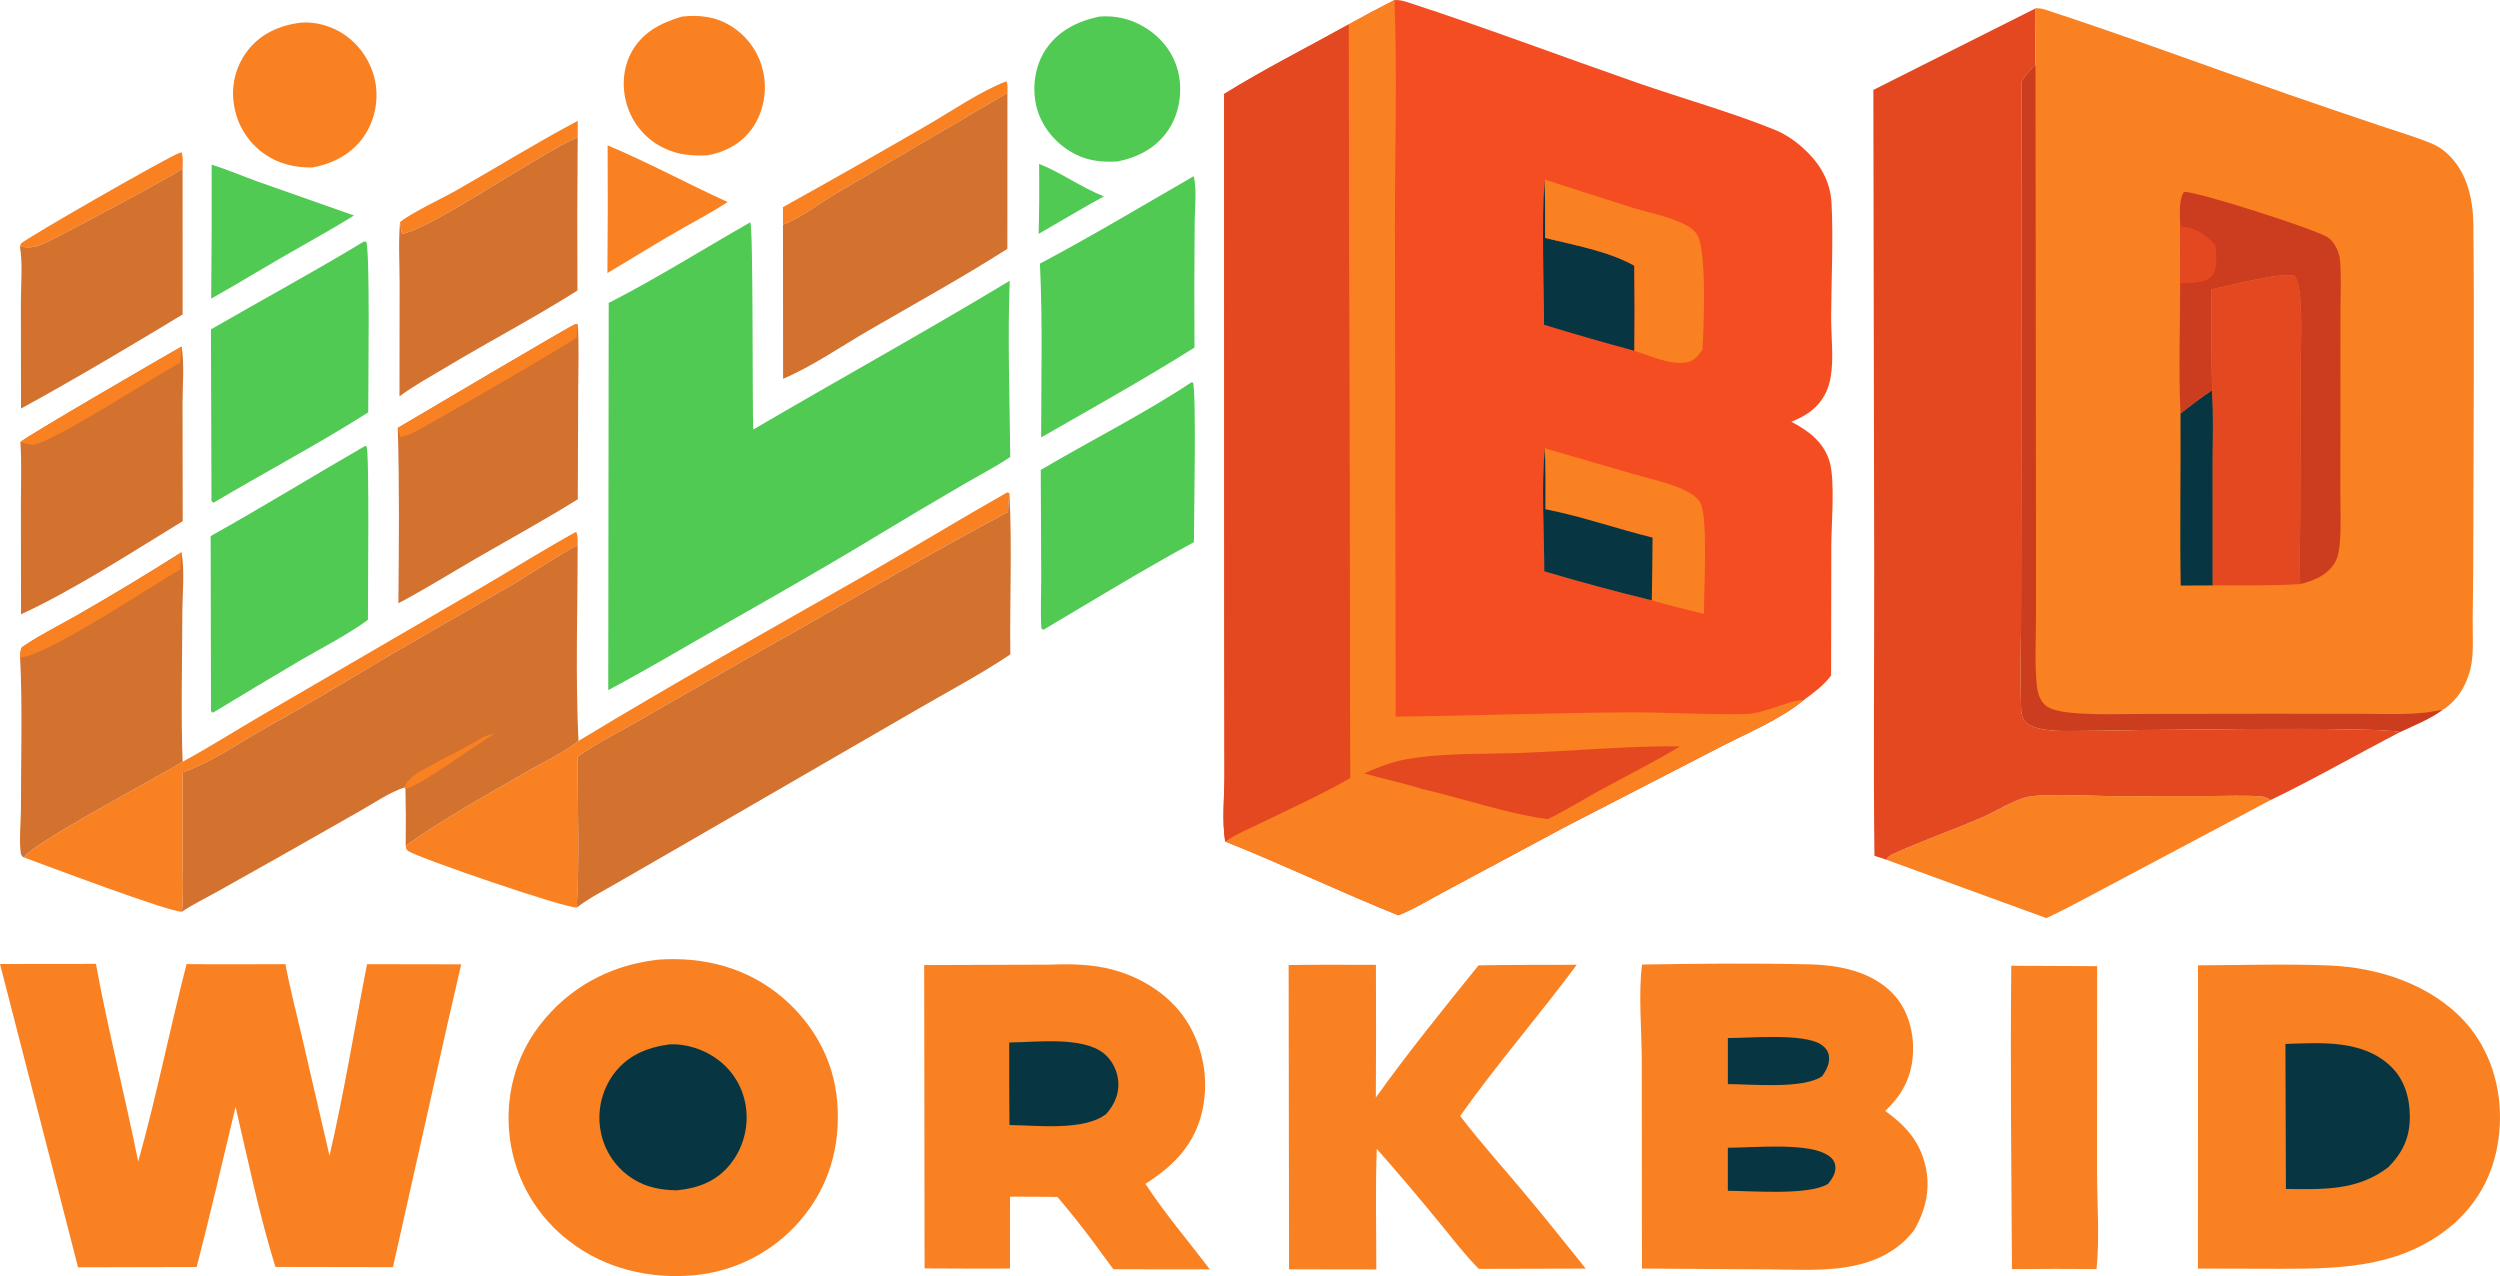 <?xml version="1.0" encoding="UTF-8"?>
<svg id="Layer_1" data-name="Layer 1" xmlns="http://www.w3.org/2000/svg" viewBox="0 0 1806.23 921.95">
  <defs>
    <style>
      .cls-1 {
        fill: #e44820;
      }

      .cls-1, .cls-2, .cls-3, .cls-4, .cls-5, .cls-6, .cls-7 {
        stroke-width: 0px;
      }

      .cls-2 {
        fill: #50ca53;
      }

      .cls-3 {
        fill: #073642;
      }

      .cls-4 {
        fill: #f44d22;
      }

      .cls-5 {
        fill: #cc3c1f;
      }

      .cls-6 {
        fill: #f98122;
      }

      .cls-7 {
        fill: #d3712f;
      }
    </style>
  </defs>
  <path class="cls-2" d="M750.74,118.51c13.43,4.78,30.75,17.07,46.8,23.4-6.05,3.2-11.97,6.72-17.93,10.09l-29.21,16.96c.45-16.82.56-33.63.34-50.45Z"/>
  <path class="cls-6" d="M14.39,178.14l.74-2.16c4.74-4.5,106.25-62.66,114.43-65.46.37-.13.75-.21,1.12-.31l.29-.44c1.63,3.56.97,8.14.95,12.04-3.37,3.36-90.7,50.03-100.14,54.12-3.57,1.55-7.73,2.91-11.65,2.83-1.94-.04-3.83-.33-5.74-.61Z"/>
  <path class="cls-6" d="M417.42,87.31l-.04,11.77c-27.32,11.67-107.18,67.17-126.97,69.81-.69-2.79-1.02-5.6-1.38-8.45,7.41-6.24,30.15-16.95,40.29-22.7,29.44-16.68,58.2-34.59,88.09-50.44Z"/>
  <path class="cls-6" d="M565.65,149.66c34.86-19.38,69.55-39.07,104.06-59.07,17.73-10.25,38.43-24.6,57.37-31.84,1.25,2.47.79,5.64.8,8.39l-123.64,72.54c-12.3,7.1-25.35,17.66-38.53,22.65l-.05-12.66Z"/>
  <path class="cls-6" d="M439.01,105.02c29.27,12.3,57.77,27.78,86.73,40.96-10,6.55-20.69,12.21-31.08,18.12-18.85,10.53-37.18,22.22-55.81,33.16.29-30.74.34-61.49.16-92.23Z"/>
  <path class="cls-2" d="M152.94,118.98c11.37,3.53,22.52,8.35,33.74,12.39l69.1,24.33c-12.34,7.67-25.02,14.78-37.64,21.99-22.06,12.34-43.5,25.72-65.55,38.05.31-32.25.42-64.51.34-96.76Z"/>
  <path class="cls-6" d="M492.76,11.96c12.71-1.35,24.41.02,35.47,6.9.73.45,1.44.92,2.14,1.41.7.49,1.39.99,2.07,1.51.68.52,1.34,1.06,1.99,1.62.65.55,1.29,1.12,1.91,1.71.62.59,1.23,1.19,1.82,1.8.59.62,1.17,1.25,1.73,1.89.56.65,1.11,1.3,1.63,1.98.53.67,1.04,1.36,1.54,2.05.49.7.97,1.41,1.43,2.13.46.72.9,1.45,1.32,2.2.42.74.83,1.5,1.22,2.26.39.76.75,1.54,1.1,2.32s.68,1.57.98,2.37c.31.8.6,1.6.87,2.41.27.81.52,1.63.74,2.45.23.82.43,1.65.62,2.49,3.11,13.68.48,28.99-7.44,40.62-7.8,11.44-19.27,17.53-32.55,20.16-11.02.48-20.97-.24-31.15-5.04-.77-.36-1.53-.73-2.28-1.13-.75-.4-1.49-.81-2.22-1.24-.73-.43-1.45-.88-2.16-1.35-.71-.47-1.4-.95-2.09-1.46s-1.35-1.02-2.01-1.56c-.66-.54-1.3-1.09-1.93-1.66-.63-.57-1.24-1.15-1.84-1.75-.6-.6-1.19-1.21-1.75-1.84-.57-.63-1.12-1.27-1.66-1.93-.54-.66-1.06-1.32-1.56-2.01-.5-.68-.99-1.38-1.46-2.08-.47-.71-.92-1.43-1.35-2.15-.43-.73-.85-1.47-1.24-2.22-.4-.75-.77-1.51-1.13-2.28-.36-.77-.7-1.55-1.02-2.33-.32-.79-.62-1.58-.9-2.38-4.38-12.54-4.06-27.15,2.07-39.06,7.83-15.23,21.46-22.14,37.09-26.83Z"/>
  <path class="cls-6" d="M217.26,16.36c10.56-.9,22.13,2.43,30.94,8.24.75.5,1.48,1.02,2.2,1.55.72.53,1.43,1.09,2.12,1.66.69.57,1.37,1.16,2.03,1.76.66.6,1.31,1.22,1.94,1.86.63.64,1.25,1.29,1.84,1.96.6.67,1.18,1.35,1.75,2.04.56.7,1.11,1.41,1.64,2.13.53.72,1.04,1.46,1.53,2.21.49.75.97,1.51,1.42,2.28.46.77.89,1.56,1.31,2.35.42.79.81,1.6,1.19,2.41.38.81.73,1.64,1.06,2.47.34.83.65,1.67.94,2.52.29.85.57,1.7.82,2.56.25.86.48,1.73.69,2.6.21.87.39,1.75.56,2.63,2.39,13.48-.66,28.06-8.55,39.28-8.9,12.65-22.15,19.33-36.97,22.14-12.84.1-24.39-2.51-35.06-10.05-.72-.51-1.42-1.04-2.11-1.59-.69-.55-1.37-1.11-2.03-1.69-.66-.58-1.31-1.18-1.94-1.79-.63-.61-1.25-1.24-1.85-1.89-.6-.64-1.18-1.3-1.75-1.97-.57-.67-1.12-1.36-1.65-2.06-.53-.7-1.05-1.41-1.55-2.14-.5-.73-.98-1.46-1.44-2.21-.46-.75-.9-1.51-1.33-2.28-.42-.77-.83-1.55-1.21-2.35-.39-.79-.75-1.59-1.1-2.4-.34-.81-.67-1.63-.97-2.45-.3-.83-.59-1.66-.85-2.5-.26-.84-.51-1.69-.73-2.54-.22-.85-.42-1.71-.6-2.57-.18-.86-.34-1.73-.47-2.6-.14-.83-.26-1.67-.36-2.51-.1-.84-.18-1.68-.23-2.53-.06-.84-.09-1.69-.11-2.54-.02-.85,0-1.69.02-2.54.03-.85.08-1.69.15-2.53.07-.84.16-1.69.27-2.52.11-.84.25-1.67.4-2.51.15-.83.33-1.66.53-2.48.2-.82.41-1.64.65-2.46.24-.81.5-1.62.77-2.42.28-.8.57-1.59.89-2.38.32-.79.65-1.56,1.01-2.33.36-.77.73-1.53,1.13-2.28.39-.75.81-1.49,1.24-2.22.43-.73.88-1.45,1.35-2.15.47-.71.95-1.4,1.45-2.08,9.6-13,23.49-19.05,39.03-21.12Z"/>
  <path class="cls-2" d="M794.35,11.95c11.81-.83,22.55,1.63,32.72,7.8,11.99,7.28,20.99,18.61,24.19,32.37,3.28,14.12.91,29.9-7.28,41.97-8.76,12.9-21.64,19.5-36.51,22.58-12.73.69-23.36-.59-34.53-7.46-12.21-7.51-21.57-19.8-24.49-33.93-2.74-13.29-.54-27.98,6.99-39.37,9.17-13.86,23.21-20.61,38.9-23.95Z"/>
  <path class="cls-6" d="M131.94,550.38c19.65-10.7,38.76-22.88,58.12-34.15l157.52-91.69c22.89-13.33,45.49-27.56,68.67-40.33,1.43,3.15,1.08,6.14,1.1,9.55-16.84,9.04-32.62,20.12-49.15,29.76l-79.78,45.9c-31.3,18.43-62.02,37.3-93.81,54.92-20.35,11.28-40.55,26-62.58,33.57l-.08,64.35c0,12,.67,24.49-.48,36.44-8.13.7-100.55-34.21-114.18-39.24,6.41-10.45,98.47-58.95,114.65-69.08Z"/>
  <path class="cls-6" d="M417.96,535.32c68.11-41.3,137.87-80.22,207.04-119.72,34.42-19.66,68.27-40.35,102.75-59.87l1.59.6c-.59,4.52-.9,8.96-1.05,13.51-62.19,33.16-122.99,69.19-184.47,103.62l-85.08,48.75c-13.73,7.98-28.6,15.19-41.4,24.55-.15,36.01,1.57,73.01-.64,108.92-8.04.67-113.47-35.5-121.59-40.71-1.95-1.25-1.53-1.85-2.01-3.99,27.34-19.42,57.95-36.29,86.95-53.11,12.23-7.09,26.95-13.74,37.91-22.56Z"/>
  <path class="cls-7" d="M14.39,178.14c1.91.28,3.81.57,5.74.61,3.92.08,8.08-1.28,11.65-2.83,9.44-4.09,96.76-50.76,100.14-54.12l.03,105.4c-38.45,23.26-77.36,46.39-116.77,67.99l-.1-77.41c0-12.58,1.43-27.34-.69-39.64Z"/>
  <path class="cls-2" d="M860.85,276.2l1.07.24c2.58,6.15.67,100.26.66,115.26-36.77,20-72.62,41.88-108.61,63.25l-1.56-.66c-.83-12.34-.09-25.12-.14-37.52l-.33-77.23c36.07-21.38,73.96-40.16,108.91-63.35Z"/>
  <path class="cls-6" d="M1362.69,621.07c1.49-2.05,2.64-2.97,4.95-4.03,20.79-9.43,42.65-17.13,63.69-26.12,10-4.27,23.62-12.96,33.83-15.16,12.35-2.66,47.54-.55,61.89-.56l69.22-.06c12.08,0,24.49-.59,36.52.19,3.14.2,5.05,1.06,7.71,2.68l-115.62,61.37c-15.34,8.01-30.71,16.69-46.41,23.94l-115.79-42.25Z"/>
  <path class="cls-6" d="M1453.13,697.75l62.04.28-.08,147.22c-.01,23.47,1.96,48.34-.35,71.63-20.38-.18-40.75-.16-61.13.06-.45-73.01-1.22-146.19-.49-219.19Z"/>
  <path class="cls-2" d="M862.46,127.29c2.44,9.93.69,24.11.68,34.63-.31,29.73-.35,59.46-.13,89.2-36.19,22.74-73.72,43.65-110.8,64.91,0-41.69,1.14-83.94-.87-125.56,37.62-19.93,74.24-41.93,111.12-63.18Z"/>
  <path class="cls-2" d="M262.95,174.48l1.59.17c2.94,5,1.46,106.64,1.5,123.28-36.36,23.09-74.78,43.29-111.8,65.31l-1.45-1.29-.38-123.98c36.78-21.25,74.22-41.48,110.55-63.49Z"/>
  <path class="cls-7" d="M289.04,160.45c.36,2.85.68,5.66,1.38,8.45,19.79-2.65,99.65-58.15,126.97-69.81-.33,36.94-.4,73.88-.2,110.82-30.79,19.48-63.34,36.5-94.62,55.24-11.34,6.79-23.33,13.35-33.95,21.18l.09-81.78c-.01-14.55-.96-29.66.33-44.11Z"/>
  <path class="cls-2" d="M263.72,322.25l1.07.15c2.27,3.81.91,111.64,1.04,125.45-15.18,11.01-32.53,19.8-48.76,29.22-21.1,12.44-42.12,25.02-63.05,37.74-.89,0-.26.07-1.6-1.04l-.22-126.47c37.53-20.93,74.26-43.59,111.52-65.04Z"/>
  <path class="cls-7" d="M14.75,319.4c3.03-3.43,103.72-61.8,116.46-69.03,2.13,13.07.66,28.17.67,41.52l.14,84.64c-36.72,22.39-78.04,49.35-116.82,67.3l-.1-79.82c-.02-14.77.61-29.87-.36-44.6Z"/>
  <path class="cls-6" d="M14.75,319.4c3.03-3.43,103.72-61.8,116.46-69.03-.4,3.85-.73,7.62-.8,11.5-20.9,11.55-88.67,55.33-105.14,59.23-3.07.73-7.51-.89-10.53-1.69Z"/>
  <path class="cls-7" d="M287.39,309.16c12.57-7.38,126.27-74.71,128.32-74.97.57-.07,1.14.17,1.72.26,1,15.72.35,31.76.31,47.52l-.3,78.74c-23.52,14.66-47.92,28-71.91,41.86-19.15,11.06-38.16,22.98-57.7,33.27.39-42.15.82-84.55-.44-126.68Z"/>
  <path class="cls-6" d="M287.39,309.16c12.57-7.38,126.27-74.71,128.32-74.97.57-.07,1.14.17,1.72.26-.49,3.1-.76,5.86-.63,9-2.1,3.1-104.55,62.14-116.3,68.15-3.7,1.89-7.28,3.42-11.38,4.24l-1.73-6.68Z"/>
  <path class="cls-7" d="M131.12,399.02c2.48,13.58.64,29.84.62,43.8-.06,35.74-1.11,71.84.21,107.55-16.17,10.14-108.23,58.63-114.65,69.08l-.93-.42c-.4-.63-1.05-1.16-1.2-1.9-1.58-7.9-.03-24.38-.04-32.96-.06-36.25,1.21-73.05-.6-109.2.05-1.87.13-3.56.52-5.4.4-1.94.89-2.02,2.55-3.14,12.09-8.17,25.86-14.88,38.56-22.18,25.32-14.53,50.32-29.61,74.97-45.24Z"/>
  <path class="cls-6" d="M14.52,474.98c.05-1.87.13-3.56.52-5.4.4-1.94.89-2.02,2.55-3.14,12.09-8.17,25.86-14.88,38.56-22.18,25.32-14.53,50.32-29.61,74.97-45.24-.35,4.13-.67,8.22-.76,12.36-22.11,12.53-96.27,62.53-115.84,63.6Z"/>
  <path class="cls-7" d="M565.7,162.32c13.18-4.98,26.23-15.54,38.53-22.65l123.64-72.54-.06,112.66c-32.64,20.81-66.91,39.6-100.39,59.06-19.85,11.53-40.64,25.88-61.65,34.83l-.07-111.36Z"/>
  <path class="cls-6" d="M1068.19,697.47c23.64-.5,47.34-.28,70.99-.4-27.36,36.87-57.7,71.74-84.22,109.2,15.15,19.94,32.5,38.88,48.48,58.25,14.38,17.05,28.18,34.71,42.24,52.03l-77.24.2c-9.86-9.78-18.38-21.15-27.23-31.86-15.14-18.59-30.65-36.87-46.51-54.85-1.05,28.94-.31,58.14-.33,87.12l-63.04-.09-.3-219.82c20.99-.41,42.06-.13,63.06-.18.16,31.96.14,63.92-.06,95.88,23.36-32.67,48.96-64.21,74.17-95.48Z"/>
  <path class="cls-7" d="M728.28,369.84c.15-4.56.46-8.99,1.05-13.51,1.95,38.62.15,77.77.62,116.48-22.85,15.3-47.75,28.25-71.49,42.18l-161.6,93.5-49.85,28.73c-10.12,5.85-21.03,11.38-30.33,18.48,2.21-35.91.49-72.91.64-108.92,12.8-9.36,27.68-16.57,41.4-24.55l85.08-48.75c61.48-34.43,122.28-70.46,184.47-103.62Z"/>
  <path class="cls-7" d="M132.03,557.91c22.03-7.57,42.24-22.3,62.58-33.57,31.79-17.61,62.51-36.49,93.81-54.92l79.78-45.9c16.53-9.64,32.31-20.71,49.15-29.76,0,46.98-1.67,94.66.6,141.56-10.96,8.82-25.68,15.47-37.91,22.56-29,16.82-59.61,33.69-86.95,53.11.23-13.66.18-27.31-.15-40.97l-.58-1.17c-11.12,3.72-22.36,11.46-32.59,17.26l-56.72,32.23-46.96,26.37c-8.13,4.55-16.96,8.75-24.61,13.99,1.15-11.95.48-24.44.48-36.44l.08-64.35Z"/>
  <path class="cls-6" d="M292.35,568.85c1.92-6.93,10.83-11.3,16.76-14.64,11.95-6.74,24.66-12.49,36.36-19.6,3.01-1.83,8.26-4.39,11.79-4.33-14.49,8.21-51.94,36.55-64.33,39.75l-.58-1.17Z"/>
  <path class="cls-6" d="M758.08,696.94c13.31-.52,26.91-.4,40.01,2.28,22.94,4.69,45.59,17.71,58.63,37.52.77,1.18,1.51,2.38,2.22,3.6.71,1.22,1.39,2.46,2.04,3.71.65,1.25,1.27,2.52,1.86,3.8.59,1.28,1.14,2.58,1.67,3.89.52,1.31,1.02,2.63,1.47,3.97.46,1.33.88,2.68,1.28,4.03.39,1.36.75,2.72,1.08,4.09.33,1.37.62,2.75.88,4.14.26,1.39.48,2.78.68,4.18.19,1.4.35,2.8.47,4.2.12,1.41.21,2.81.26,4.22s.07,2.82.06,4.23-.07,2.82-.15,4.23c-.08,1.41-.2,2.81-.36,4.21-.15,1.4-.34,2.8-.56,4.2-.22,1.39-.48,2.78-.76,4.16-5.49,25.22-20.28,40.18-41.3,53.71,13.93,21.36,31.08,41.43,46.55,61.79l-69.7-.06-14.8-20.14c-8.22-10.96-16.75-21.66-25.6-32.11-11.41-.22-22.85-.14-34.27-.21l-.05,51.91c-20.55.23-41.14-.05-61.69-.08l-.29-219.16,90.4-.31Z"/>
  <path class="cls-3" d="M729.15,753.18c19.09-.13,52.69-4.59,68.24,7.81,6.33,5.04,10.16,13.04,10.6,21.09.48,8.77-3.05,16.22-8.67,22.69-16.03,12.57-50.36,8.23-69.98,8.07-.2-19.89-.26-39.77-.19-59.66Z"/>
  <path class="cls-6" d="M1186.38,696.87c40.17-.66,80.85-1.05,121.01-.13,21.76.5,45.7,5.26,61.05,22.08,10.16,11.13,14.27,26.72,13.7,41.57-.66,17.13-7.66,30.7-20.1,42.23,13.83,10.01,24.06,20.64,28.6,37.76,4.59,17.32,1.02,33.38-7.75,48.52-1.67,2.1-3.44,4.12-5.31,6.04-9.9,10.1-22.51,15.95-36.16,19.12-20.62,4.8-43.02,3.12-64.06,3.04l-91.06-.57-.14-150.42c-.04-21.97-2.54-47.82.22-69.24Z"/>
  <path class="cls-3" d="M1248.35,829.24c18.26-.08,53.99-3.5,69.54,3.92,3.53,1.69,7.15,4.18,7.98,8.3,1.07,5.34-1.91,9.9-5.06,13.84-13.72,8.57-54.75,5.12-72.46,5.02v-31.09Z"/>
  <path class="cls-3" d="M1248.34,749.97c16.2.07,54.45-3.6,67.23,4.61,2.93,1.88,5.13,4.45,5.76,7.98.99,5.62-1.77,10.58-4.84,15.01-13.61,9.47-51.38,5.7-68.13,5.68v-33.28Z"/>
  <path class="cls-6" d="M1588.02,697.45c31.63-.11,63.65-1.2,95.24.12,35.38,1.47,73.13,13.81,97.54,40.56,18.33,20.1,26.67,47.77,25.29,74.74-1.42,27.7-11.81,51.8-32.36,70.53-36.38,31.92-80.06,33.35-125.96,33.28l-59.78-.15.04-219.08Z"/>
  <path class="cls-3" d="M1651.2,754.23c25.81-.79,55.65-3.25,76,16.1,10.09,9.6,13.86,22.88,13.89,36.48.04,15.05-5.23,26.07-15.61,36.55-22.56,17.13-46.97,15.9-73.93,15.66l-.35-104.79Z"/>
  <path class="cls-6" d="M473.63,693.56c.76-.11,1.52-.21,2.29-.26,32.59-2.18,63.79,5.77,89.05,27.1,22.78,19.23,37.52,45.73,39.93,75.61,2.56,31.77-5.73,61.13-26.51,85.54-1.2,1.4-2.43,2.77-3.69,4.11-1.26,1.34-2.56,2.65-3.88,3.93-1.33,1.28-2.68,2.53-4.07,3.74-1.39,1.21-2.8,2.39-4.24,3.54-1.44,1.15-2.91,2.26-4.41,3.33-1.5,1.08-3.02,2.11-4.56,3.12-1.55,1-3.12,1.97-4.71,2.89-1.59.93-3.21,1.82-4.84,2.67-1.63.85-3.29,1.66-4.96,2.43-1.67.77-3.37,1.5-5.07,2.19-1.71.69-3.43,1.34-5.17,1.94-1.74.61-3.49,1.17-5.26,1.69-1.77.52-3.55,1-5.34,1.44-1.79.44-3.59.83-5.4,1.18-1.81.35-3.63.66-5.45.92-1.82.26-3.65.48-5.49.66-32.13,2.93-64.14-4.41-90.06-24.21-1.46-1.1-2.89-2.24-4.3-3.41s-2.78-2.38-4.13-3.62c-1.34-1.24-2.66-2.51-3.94-3.82-1.28-1.3-2.53-2.64-3.75-4.01-1.22-1.37-2.4-2.76-3.55-4.19-1.15-1.42-2.26-2.88-3.34-4.36-1.08-1.48-2.12-2.98-3.12-4.51-1-1.53-1.97-3.08-2.89-4.66-.93-1.58-1.81-3.18-2.66-4.8-.85-1.62-1.65-3.26-2.42-4.92-.77-1.66-1.49-3.34-2.17-5.04s-1.33-3.41-1.92-5.14c-.6-1.73-1.16-3.47-1.67-5.23-.51-1.76-.98-3.52-1.41-5.3-.43-1.78-.81-3.57-1.15-5.37-.34-1.8-.63-3.6-.88-5.41-3.99-29.75,3.31-59.24,21.75-82.99,20.84-26.84,49.85-42.57,83.4-46.77Z"/>
  <path class="cls-3" d="M483.22,754.61c12.38-.81,25.67,3.61,35.51,11.02.69.52,1.37,1.05,2.04,1.61.67.55,1.32,1.12,1.95,1.71.64.58,1.26,1.18,1.87,1.8.61.62,1.2,1.25,1.77,1.89.58.65,1.13,1.31,1.68,1.98.54.67,1.07,1.36,1.57,2.06.51.7,1,1.41,1.47,2.14.47.73.92,1.46,1.36,2.21.43.75.85,1.5,1.25,2.27.4.77.77,1.55,1.13,2.34.36.79.69,1.58,1.01,2.39.32.8.61,1.62.89,2.44.28.82.53,1.64.76,2.48.23.83.45,1.67.64,2.51.19.84.36,1.69.51,2.54.15.85.28,1.71.38,2.57.11.89.2,1.79.27,2.68.07.9.11,1.79.14,2.69.02.9.03,1.8,0,2.7-.02.9-.07,1.8-.13,2.7s-.15,1.79-.26,2.68c-.11.89-.24,1.78-.4,2.67-.15.89-.33,1.77-.53,2.64-.2.88-.42,1.75-.66,2.62-.24.87-.5,1.73-.79,2.58-.28.85-.59,1.7-.92,2.54-.33.84-.68,1.67-1.04,2.49-.37.82-.75,1.63-1.16,2.43-.41.8-.84,1.59-1.29,2.37-.45.78-.91,1.55-1.4,2.31-.49.76-.99,1.5-1.51,2.23-.52.73-1.07,1.45-1.62,2.16-10.07,12.52-23.25,17.4-38.73,18.94-11.31-.23-21.58-1.97-31.37-8.08-.76-.47-1.51-.96-2.24-1.47-.74-.51-1.46-1.04-2.16-1.58-.71-.55-1.4-1.11-2.08-1.69-.68-.58-1.34-1.18-1.99-1.8-.65-.62-1.28-1.25-1.89-1.9-.61-.65-1.21-1.31-1.79-1.99-.58-.68-1.14-1.37-1.68-2.08-.54-.71-1.07-1.43-1.58-2.17-.51-.74-.99-1.48-1.46-2.25-.47-.76-.91-1.54-1.34-2.32-.43-.78-.84-1.58-1.22-2.39-.39-.81-.75-1.62-1.09-2.44-.34-.83-.67-1.66-.97-2.5-.3-.84-.58-1.69-.84-2.55-.26-.86-.49-1.72-.7-2.59-.21-.87-.4-1.74-.57-2.62-.17-.89-.32-1.79-.44-2.68-.13-.9-.23-1.8-.31-2.7-.08-.9-.14-1.81-.17-2.72-.03-.91-.04-1.81-.03-2.72.01-.91.05-1.81.11-2.72.06-.91.14-1.81.24-2.71.11-.9.23-1.8.39-2.7.15-.89.32-1.78.52-2.67.2-.89.42-1.77.66-2.64.24-.88.51-1.74.79-2.61.28-.86.59-1.71.92-2.56.33-.85.68-1.68,1.05-2.51.37-.83.76-1.65,1.18-2.46.41-.81.85-1.6,1.3-2.39.45-.79.93-1.56,1.42-2.32.49-.76,1-1.51,1.54-2.25,9.95-13.52,23.94-19.37,40.06-21.6Z"/>
  <path class="cls-6" d="M0,696.48l69.31-.08c8.7,47.84,21.02,95.16,30.53,142.88,13.2-47.07,22.76-95.36,34.95-142.74,23.8.34,47.65.06,71.46.05,3.13,17.14,7.64,34.19,11.59,51.16l20.22,87.21c10.64-45.56,18.07-92.42,27.13-138.35l68.03.11-10.56,45.94-38.75,172.84-84.95-.15c-11.63-37.61-19.85-77.26-28.77-115.64-9.31,38.56-18.13,77.31-28.12,115.7l-85.69.21L0,696.48Z"/>
  <path class="cls-2" d="M542.05,160.63c2.26,3.36,1.39,132.03,2.18,149.7,61.58-36.09,124.17-70.62,185.28-107.48-1.63,42.23.04,85.04.38,127.32-10.99,7.39-23.04,13.55-34.5,20.24-22.02,12.81-43.92,25.82-65.7,39.02-37.26,22.58-75.3,44.04-113.15,65.61-25.62,14.61-51.01,29.78-77.09,43.54l.33-279.69c34.7-17.78,68.34-38.93,102.26-58.26Z"/>
  <path class="cls-1" d="M1470.77,5.99c-.13,13.72-.18,27.45-.15,41.17-3.81,3.29-6.47,6.25-9.16,10.49l-.86,1.34-.18,285.96-.18,104.97c-.07,18.47-.7,37.11-.12,55.56.14,4.41-.22,11.8,2.64,15.38,6.61,8.26,30,7.33,39.74,7.18,24.92-.37,220.13-3.49,231.39.89-31.06,16.18-61.86,33.9-93.38,49.07-2.67-1.62-4.57-2.48-7.71-2.68-12.04-.78-24.45-.2-36.52-.19l-69.22.06c-14.35,0-49.54-2.1-61.89.56-10.21,2.2-23.83,10.89-33.83,15.16-21.04,8.99-42.9,16.69-63.69,26.12-2.32,1.05-3.46,1.98-4.95,4.03l-8.43-2.77c-.84-69.74-.07-139.55-.18-209.3l-.6-344.04,117.3-58.96Z"/>
  <path class="cls-6" d="M1470.77,5.99c2.52-.04,4.48.19,6.88.97,58.66,19.16,116.74,40.82,175.06,61.05,22.18,7.69,44.39,15.26,66.64,22.72,12.4,4.18,25.26,7.95,37.36,12.9,4.46,1.83,8.29,4.4,11.81,7.7,14.14,13.29,18.28,32.75,18.47,51.41.75,71.55.1,143.2,0,214.76,0,23.49-.17,46.98-.5,70.47-.14,10.08.76,21.34-.82,31.24-1.53,9.57-5.92,19.83-12.63,26.82-2.27,2.36-5.29,5.36-8.28,6.79-9.1,6.77-20.63,11.29-30.88,16.1-11.26-4.37-206.47-1.25-231.39-.89-9.74.14-33.12,1.08-39.74-7.18-2.86-3.58-2.5-10.97-2.64-15.38-.59-18.45.05-37.09.12-55.56l.18-104.97.18-285.96.86-1.34c2.69-4.24,5.35-7.21,9.16-10.49-.03-13.72.02-27.45.15-41.17Z"/>
  <path class="cls-3" d="M1598.3,281.84c.94,17.44.4,35.08.39,52.56l.02,88.55-23.17.11c-.7-41.4.15-82.89-.14-124.3,7.49-5.91,14.97-11.61,22.91-16.91Z"/>
  <path class="cls-5" d="M1470.62,47.16l.35,305.9.02,91.95c0,16.51-1.07,34.02.63,50.44.52,5.02,2.15,10.48,6,14.01,4.41,4.05,15.1,5.23,20.96,5.71,16.92,1.39,34.32.66,51.3.64l85.82-.13,70.2.04c15.14.04,30.75.74,45.82-.82,2.38-.24,4.7-.64,7.05-1.06l5.99-1.02c-9.1,6.77-20.63,11.29-30.88,16.1-11.26-4.37-206.47-1.25-231.39-.89-9.74.14-33.12,1.08-39.74-7.18-2.86-3.58-2.5-10.97-2.64-15.38-.59-18.45.05-37.09.12-55.56l.18-104.97.18-285.96.86-1.34c2.69-4.24,5.35-7.21,9.16-10.49Z"/>
  <path class="cls-5" d="M1575.17,163.37c0-6.88-1.43-18.88,2.78-24.7,8.2-.88,96.85,27.54,104.2,33.03,4.67,3.49,7.89,10.24,8.45,15.98,1.14,11.58.37,23.81.37,35.47l-.03,66.03-.06,66.36c-.01,12.68.72,25.83-.56,38.44-.62,6.11-1.7,10.94-5.69,15.78-5.75,6.98-14.27,10.07-22.75,12.24-.72-17.19,0-34.69.06-51.9l.22-100.61c.02-18.33,1.35-37.83-.47-56.04-.51-5.14-1.38-9.46-3.72-14.07-8.32-3.27-48.99,7.41-60.28,9.69.03,24.24-.27,48.54.59,72.77-7.94,5.3-15.43,11-22.91,16.91-1.39-31.15-.2-62.87-.24-94.08l.02-41.3Z"/>
  <path class="cls-1" d="M1575.17,163.37c10.23,1.12,18.54,5.42,24.97,13.47.22.28.43.57.64.86.24,6.83,1.92,16.61-3.12,22.13-4.71,5.16-15.96,4.52-22.51,4.84l.02-41.3Z"/>
  <path class="cls-1" d="M1597.7,209.07c11.29-2.28,51.96-12.97,60.28-9.69,2.34,4.61,3.2,8.93,3.72,14.07,1.82,18.21.49,37.71.47,56.04l-.22,100.61c-.05,17.21-.77,34.72-.06,51.9-20.99,1.28-42.16.87-63.19.94l-.02-88.55c.01-17.48.56-35.11-.39-52.56-.87-24.23-.57-48.52-.59-72.77Z"/>
  <path class="cls-4" d="M1007.48.03c3.94-.22,7.02.77,10.71,1.98,54.97,17.94,109.39,38.5,164.01,57.55,32.2,11.23,68.62,21.48,99.65,34.05,7.58,3.07,14.23,7.45,20.32,12.88,12.33,11,20.31,23.84,21.13,40.76,1.31,26.95-.2,54.6-.32,81.62-.06,14.04,2.03,29.99-.36,43.74-1.3,7.45-4.22,14.22-9.33,19.85-5.37,5.92-11.83,9.22-19.05,12.3,12.48,6.44,23.44,14.66,27.62,28.8,4.06,13.73,1.3,45.04,1.23,60.65l-.15,93.87c-5.33,7.2-12.72,12.47-19.84,17.79-17.38,14.19-40.83,23.76-60.78,34.07l-112.15,57.81-83.91,44.97c-11.75,6.2-23.71,13.61-35.97,18.57-42.04-16.88-82.98-36.58-125.11-53.32-2.43-14.75-.52-32.81-.52-47.92l-.13-104.61-.13-387.53c29.01-17.99,60.07-33.63,89.93-50.22,10.94-6.09,21.99-11.97,33.15-17.64Z"/>
  <path class="cls-3" d="M1115.56,234.63c0-33.05-1.95-72.46.48-104.91.34,14.06.46,28.12.36,42.19,20.23,4.99,46.27,9.66,64.42,20.08.25,20.48.27,40.97.06,61.45-21.88-5.89-43.65-12.16-65.32-18.81Z"/>
  <path class="cls-6" d="M1116.04,129.72c20.88,6.82,41.8,13.53,62.74,20.13,12.09,3.71,25.72,6.22,37.07,11.64,4.36,2.08,8.73,4.7,10.9,9.18,6.34,13.1,4.21,65.54,3.27,81.91-3.36,4.75-5.86,8.22-11.86,9.27-11.28,1.98-26.53-4.96-37.29-8.41.21-20.48.19-40.97-.06-61.45-18.15-10.42-44.2-15.09-64.42-20.08.1-14.06-.02-28.13-.36-42.19Z"/>
  <path class="cls-6" d="M1116.13,323.9l65.6,19.05c11.62,3.38,24.75,6.03,35.61,11.3,3.96,1.92,9.54,5.33,11.43,9.54,5.27,11.69,2.23,63.73,2.34,79.73-12.54-3.17-25.3-6.05-37.69-9.76-26.07-6.34-51.96-13.32-77.68-20.95-.1-28.4-2.19-60.94.38-88.9Z"/>
  <path class="cls-3" d="M1116.13,323.9c.6,14.66.41,29.35.41,44.02,26.49,5.23,51.37,14.07,77.41,20.48-.16,15.12-.2,30.24-.53,45.35-26.07-6.34-51.96-13.32-77.68-20.95-.1-28.4-2.19-60.94.38-88.9Z"/>
  <path class="cls-6" d="M1007.48.03c2.12,53.53.27,109.04.34,162.76l.54,355.02c55.95-.77,111.9-2.78,167.84-3.12,28.35-.17,56.81,1.79,85.12,1.18,14.34-.31,31.6-10.41,41.77-9.99-17.38,14.19-40.83,23.76-60.78,34.07l-112.15,57.81-83.91,44.97c-11.75,6.2-23.71,13.61-35.97,18.57-42.04-16.88-82.98-36.58-125.11-53.32,8.6-5.92,19.19-10.19,28.59-14.79,20.65-10.09,41.79-19.64,61.73-31.08l-1.17-544.42c10.94-6.09,21.99-11.97,33.15-17.64Z"/>
  <path class="cls-1" d="M1192.81,539.41c6.97-.32,14.01-.13,20.99-.14-18.69,11.24-38.16,21.01-57.31,31.43-12.77,6.95-25.1,14.79-38.19,21.12-30.61-4.12-61.07-15.01-91.26-21.87-13.53-4.32-27.73-7.21-41.41-11.2,9.98-4.33,19.58-8.3,30.34-10.19,27.32-4.79,57.6-3.6,85.41-4.67,30.52-1.18,60.85-3.79,91.42-4.47Z"/>
  <path class="cls-1" d="M884.4,67.89c29.01-17.99,60.07-33.63,89.93-50.22l1.17,544.42c-19.94,11.43-41.08,20.99-61.73,31.08-9.4,4.59-19.99,8.87-28.59,14.79-2.43-14.75-.52-32.81-.52-47.92l-.13-104.61-.13-387.53Z"/>
</svg>